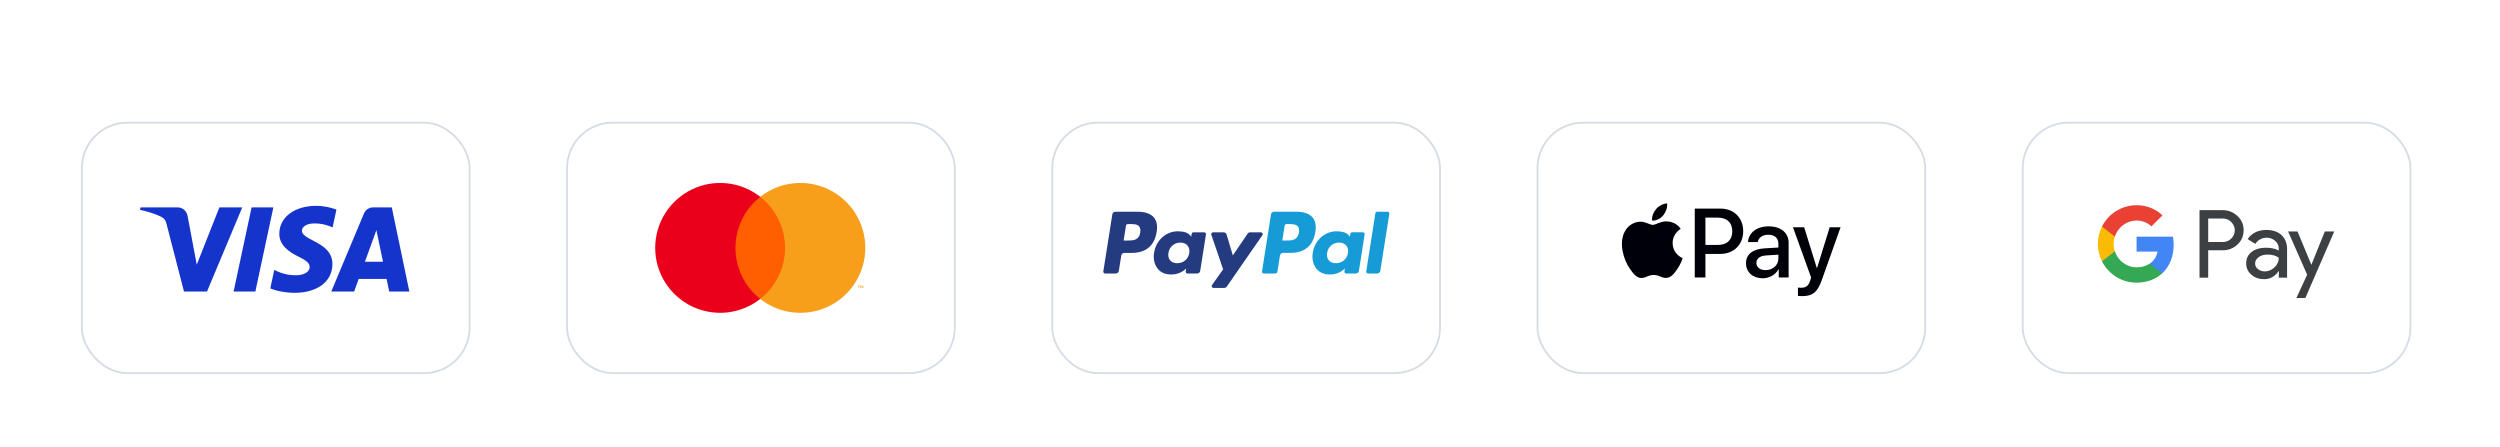 <svg width="302" height="54" viewBox="0 0 302 54" fill="none" xmlns="http://www.w3.org/2000/svg">
<g filter="url(#filter0_dd_1563_1856)">
<rect x="10" y="10" width="46.614" height="30.03" rx="5.379" fill="white"/>
<rect x="9.888" y="9.888" width="46.838" height="30.255" rx="5.491" stroke="#D6DCE5" stroke-width="0.224"/>
<path d="M33.022 20.121L30.848 30.285H28.219L30.393 20.121H33.022ZM44.084 26.684L45.468 22.867L46.265 26.684H44.084ZM47.017 30.285H49.449L47.327 20.121H45.082C44.578 20.121 44.152 20.414 43.963 20.867L40.019 30.285H42.779L43.328 28.767H46.701L47.017 30.285ZM40.156 26.966C40.167 24.284 36.446 24.136 36.472 22.938C36.479 22.573 36.827 22.185 37.587 22.086C37.964 22.037 39.001 21.999 40.179 22.541L40.641 20.386C40.008 20.156 39.194 19.935 38.181 19.935C35.583 19.935 33.753 21.317 33.738 23.295C33.722 24.758 35.044 25.575 36.04 26.061C37.064 26.559 37.408 26.878 37.404 27.324C37.397 28.006 36.587 28.306 35.831 28.318C34.509 28.339 33.742 27.962 33.13 27.677L32.654 29.904C33.268 30.186 34.402 30.431 35.578 30.444C38.34 30.444 40.147 29.079 40.156 26.966ZM29.265 20.121L25.006 30.285H22.226L20.13 22.173C20.003 21.674 19.892 21.491 19.505 21.28C18.873 20.938 17.829 20.616 16.911 20.416L16.974 20.121H21.448C22.017 20.121 22.531 20.501 22.66 21.157L23.767 27.039L26.503 20.121H29.265Z" fill="#1434CB"/>
</g>
<g filter="url(#filter1_dd_1563_1856)">
<rect x="68.614" y="10" width="46.614" height="30.03" rx="5.379" fill="white"/>
<rect x="68.502" y="9.888" width="46.838" height="30.255" rx="5.491" stroke="#D6DCE5" stroke-width="0.224"/>
<path d="M95.27 18.848H88.406V31.182H95.27V18.848Z" fill="#FF5F00"/>
<path d="M88.842 25.015C88.841 23.827 89.11 22.655 89.629 21.586C90.148 20.518 90.904 19.582 91.838 18.848C90.681 17.939 89.291 17.373 87.828 17.216C86.365 17.059 84.887 17.317 83.563 17.96C82.239 18.603 81.123 19.606 80.342 20.854C79.561 22.101 79.147 23.543 79.147 25.015C79.147 26.487 79.561 27.929 80.342 29.177C81.123 30.424 82.239 31.427 83.563 32.07C84.887 32.713 86.365 32.971 87.828 32.814C89.291 32.657 90.681 32.091 91.838 31.182C90.904 30.448 90.148 29.512 89.629 28.444C89.11 27.375 88.841 26.203 88.842 25.015Z" fill="#EB001B"/>
<path d="M104.529 25.015C104.529 26.487 104.115 27.929 103.334 29.177C102.553 30.424 101.437 31.427 100.113 32.07C98.79 32.713 97.312 32.971 95.848 32.814C94.385 32.657 92.995 32.091 91.838 31.182C92.772 30.448 93.526 29.511 94.045 28.443C94.564 27.375 94.834 26.203 94.834 25.015C94.834 23.828 94.564 22.655 94.045 21.587C93.526 20.519 92.772 19.582 91.838 18.848C92.995 17.939 94.385 17.373 95.848 17.216C97.312 17.059 98.79 17.317 100.113 17.96C101.437 18.603 102.553 19.606 103.334 20.854C104.115 22.101 104.529 23.543 104.529 25.015Z" fill="#F79E1B"/>
<path d="M103.78 29.876V29.623H103.882V29.572H103.623V29.623H103.725V29.876H103.78ZM104.284 29.876V29.571H104.204L104.113 29.78L104.021 29.571H103.942V29.876H103.998V29.646L104.084 29.844H104.142L104.228 29.645V29.876H104.284Z" fill="#F79E1B"/>
</g>
<g filter="url(#filter2_dd_1563_1856)">
<rect x="127.229" y="10" width="46.614" height="30.03" rx="5.379" fill="white"/>
<rect x="127.116" y="9.888" width="46.838" height="30.255" rx="5.491" stroke="#D6DCE5" stroke-width="0.224"/>
<path fill-rule="evenodd" clip-rule="evenodd" d="M137.426 20.646H134.738C134.554 20.646 134.398 20.78 134.369 20.961L133.282 27.852C133.261 27.988 133.366 28.11 133.504 28.11H134.787C134.971 28.11 135.127 27.977 135.156 27.795L135.449 25.936C135.477 25.754 135.634 25.621 135.818 25.621H136.668C138.439 25.621 139.46 24.764 139.727 23.067C139.848 22.324 139.732 21.741 139.384 21.332C139.003 20.884 138.325 20.646 137.426 20.646ZM137.736 23.163C137.589 24.127 136.852 24.127 136.139 24.127H135.734L136.018 22.326C136.035 22.217 136.13 22.137 136.24 22.137H136.425C136.911 22.137 137.369 22.137 137.605 22.414C137.746 22.579 137.789 22.824 137.736 23.163ZM145.459 23.132H144.172C144.063 23.132 143.968 23.212 143.951 23.321L143.894 23.681L143.804 23.55C143.525 23.146 142.904 23.011 142.284 23.011C140.862 23.011 139.647 24.088 139.411 25.599C139.288 26.352 139.462 27.073 139.89 27.576C140.282 28.038 140.843 28.23 141.511 28.23C142.657 28.23 143.292 27.493 143.292 27.493L143.235 27.851C143.213 27.988 143.319 28.11 143.456 28.11H144.615C144.799 28.11 144.955 27.977 144.984 27.795L145.68 23.39C145.702 23.255 145.597 23.132 145.459 23.132ZM143.665 25.636C143.541 26.372 142.957 26.865 142.213 26.865C141.84 26.865 141.541 26.745 141.349 26.518C141.159 26.293 141.086 25.971 141.147 25.614C141.263 24.885 141.856 24.376 142.589 24.376C142.955 24.376 143.252 24.497 143.447 24.726C143.644 24.957 143.721 25.28 143.665 25.636ZM151.02 23.132H152.313C152.495 23.132 152.6 23.335 152.497 23.483L148.196 29.691C148.126 29.792 148.011 29.852 147.889 29.852H146.597C146.415 29.852 146.309 29.647 146.414 29.498L147.754 27.608L146.329 23.428C146.28 23.283 146.387 23.132 146.542 23.132H147.813C147.978 23.132 148.123 23.24 148.171 23.398L148.927 25.923L150.711 23.296C150.781 23.193 150.897 23.132 151.02 23.132Z" fill="#253B80"/>
<path fill-rule="evenodd" clip-rule="evenodd" d="M165.043 27.851L166.146 20.834C166.162 20.726 166.257 20.645 166.367 20.645H167.608C167.745 20.645 167.851 20.768 167.829 20.904L166.741 27.794C166.713 27.976 166.557 28.11 166.372 28.11H165.263C165.126 28.11 165.021 27.987 165.043 27.851ZM156.596 20.645H153.908C153.724 20.645 153.568 20.779 153.539 20.96L152.452 27.851C152.431 27.987 152.536 28.11 152.673 28.11H154.052C154.18 28.11 154.29 28.016 154.31 27.889L154.619 25.936C154.647 25.754 154.804 25.62 154.987 25.62H155.838C157.608 25.62 158.63 24.764 158.897 23.066C159.017 22.324 158.902 21.74 158.554 21.331C158.172 20.883 157.495 20.645 156.596 20.645ZM156.906 23.162C156.759 24.126 156.022 24.126 155.309 24.126H154.904L155.189 22.326C155.206 22.217 155.3 22.137 155.41 22.137H155.596C156.081 22.137 156.539 22.137 156.776 22.413C156.917 22.578 156.96 22.823 156.906 23.162ZM164.629 23.131H163.342C163.232 23.131 163.138 23.211 163.122 23.32L163.065 23.68L162.974 23.55C162.696 23.145 162.075 23.01 161.455 23.01C160.032 23.01 158.818 24.087 158.582 25.598C158.459 26.352 158.633 27.072 159.061 27.575C159.454 28.037 160.014 28.229 160.682 28.229C161.827 28.229 162.463 27.493 162.463 27.493L162.406 27.85C162.384 27.987 162.489 28.11 162.627 28.11H163.786C163.97 28.11 164.126 27.976 164.155 27.794L164.851 23.39C164.872 23.254 164.767 23.131 164.629 23.131ZM162.835 25.636C162.711 26.371 162.127 26.864 161.383 26.864C161.01 26.864 160.71 26.745 160.518 26.517C160.328 26.292 160.257 25.971 160.317 25.613C160.433 24.884 161.026 24.375 161.759 24.375C162.124 24.375 162.421 24.496 162.617 24.725C162.814 24.957 162.892 25.28 162.835 25.636Z" fill="#179BD7"/>
</g>
<g filter="url(#filter3_dd_1563_1856)">
<rect x="185.843" y="10" width="46.614" height="30.03" rx="5.379" fill="white"/>
<rect x="185.731" y="9.888" width="46.838" height="30.255" rx="5.491" stroke="#D6DCE5" stroke-width="0.224"/>
<path d="M200.92 21.082C201.231 20.693 201.442 20.17 201.386 19.637C200.931 19.659 200.375 19.937 200.054 20.326C199.765 20.66 199.509 21.204 199.576 21.715C200.087 21.759 200.598 21.46 200.92 21.082Z" fill="#000008"/>
<path d="M201.38 21.815C200.638 21.771 200.007 22.236 199.653 22.236C199.298 22.236 198.755 21.837 198.168 21.848C197.404 21.859 196.696 22.291 196.308 22.978C195.51 24.353 196.097 26.392 196.873 27.511C197.249 28.065 197.703 28.675 198.301 28.653C198.866 28.631 199.088 28.287 199.775 28.287C200.461 28.287 200.66 28.653 201.259 28.642C201.879 28.631 202.267 28.087 202.643 27.533C203.075 26.902 203.252 26.292 203.263 26.259C203.252 26.248 202.067 25.793 202.056 24.43C202.045 23.289 202.986 22.746 203.031 22.712C202.499 21.926 201.668 21.837 201.38 21.815Z" fill="#000008"/>
<path d="M207.842 20.27C209.455 20.27 210.579 21.382 210.579 23.001C210.579 24.626 209.432 25.744 207.802 25.744H206.016V28.584H204.726V20.27L207.842 20.27ZM206.016 24.66H207.497C208.62 24.66 209.259 24.056 209.259 23.007C209.259 21.959 208.62 21.359 207.502 21.359H206.016V24.66Z" fill="#000008"/>
<path d="M210.916 26.861C210.916 25.801 211.728 25.15 213.169 25.07L214.828 24.972V24.505C214.828 23.831 214.372 23.428 213.612 23.428C212.892 23.428 212.442 23.773 212.333 24.315H211.158C211.227 23.22 212.16 22.414 213.658 22.414C215.127 22.414 216.066 23.191 216.066 24.407V28.584H214.874V27.587H214.845C214.494 28.261 213.727 28.687 212.932 28.687C211.745 28.687 210.916 27.95 210.916 26.861ZM214.828 26.314V25.836L213.335 25.928C212.592 25.98 212.172 26.308 212.172 26.827C212.172 27.357 212.61 27.702 213.278 27.702C214.148 27.702 214.828 27.103 214.828 26.314Z" fill="#000008"/>
<path d="M217.192 30.813V29.805C217.284 29.828 217.491 29.828 217.595 29.828C218.171 29.828 218.482 29.586 218.672 28.964C218.672 28.952 218.782 28.595 218.782 28.59L216.593 22.523H217.941L219.473 27.455H219.496L221.029 22.523H222.342L220.072 28.901C219.554 30.37 218.955 30.842 217.699 30.842C217.595 30.842 217.284 30.831 217.192 30.813Z" fill="#000008"/>
</g>
<g filter="url(#filter4_dd_1563_1856)">
<rect x="244.457" y="10" width="46.614" height="30.03" rx="5.379" fill="white"/>
<rect x="244.345" y="9.888" width="46.838" height="30.255" rx="5.491" stroke="#D6DCE5" stroke-width="0.224"/>
<path d="M266.751 28.614H265.703V20.456H268.482C269.186 20.456 269.787 20.691 270.279 21.16C270.781 21.63 271.032 22.203 271.032 22.881C271.032 23.574 270.781 24.148 270.279 24.612C269.793 25.076 269.192 25.305 268.482 25.305H266.751V28.614ZM266.751 21.461V24.306H268.504C268.919 24.306 269.268 24.164 269.541 23.885C269.82 23.607 269.962 23.268 269.962 22.886C269.962 22.509 269.82 22.176 269.541 21.898C269.268 21.608 268.924 21.466 268.504 21.466H266.751V21.461Z" fill="#3C4043"/>
<path d="M273.773 22.848C274.549 22.848 275.16 23.055 275.608 23.47C276.056 23.885 276.28 24.453 276.28 25.174V28.614H275.28V27.839H275.237C274.805 28.478 274.226 28.794 273.506 28.794C272.889 28.794 272.375 28.614 271.96 28.248C271.545 27.883 271.338 27.429 271.338 26.883C271.338 26.304 271.556 25.846 271.993 25.507C272.43 25.163 273.014 24.994 273.74 24.994C274.363 24.994 274.876 25.108 275.275 25.338V25.098C275.275 24.732 275.133 24.426 274.844 24.169C274.554 23.913 274.216 23.787 273.828 23.787C273.244 23.787 272.779 24.033 272.441 24.53L271.518 23.951C272.026 23.214 272.779 22.848 273.773 22.848ZM272.419 26.9C272.419 27.173 272.534 27.402 272.768 27.582C272.998 27.762 273.271 27.855 273.582 27.855C274.024 27.855 274.418 27.691 274.762 27.364C275.106 27.036 275.28 26.654 275.28 26.212C274.953 25.955 274.5 25.824 273.915 25.824C273.489 25.824 273.134 25.928 272.85 26.13C272.561 26.343 272.419 26.599 272.419 26.9Z" fill="#3C4043"/>
<path d="M281.981 23.028L278.486 31.066H277.405L278.704 28.254L276.4 23.028H277.541L279.201 27.036H279.223L280.839 23.028H281.981Z" fill="#3C4043"/>
<path d="M262.581 24.644C262.581 24.303 262.55 23.976 262.493 23.661H258.098V25.463L260.63 25.463C260.527 26.063 260.196 26.574 259.69 26.915V28.084H261.197C262.077 27.27 262.581 26.066 262.581 24.644Z" fill="#4285F4"/>
<path d="M259.691 26.915C259.271 27.198 258.731 27.363 258.1 27.363C256.879 27.363 255.844 26.541 255.473 25.432H253.919V26.638C254.689 28.166 256.271 29.215 258.1 29.215C259.363 29.215 260.425 28.799 261.197 28.084L259.691 26.915Z" fill="#34A853"/>
<path d="M255.327 24.538C255.327 24.227 255.378 23.926 255.473 23.643V22.437H253.919C253.6 23.069 253.421 23.782 253.421 24.538C253.421 25.294 253.601 26.007 253.919 26.639L255.473 25.433C255.378 25.15 255.327 24.849 255.327 24.538Z" fill="#FABB05"/>
<path d="M258.1 21.712C258.789 21.712 259.407 21.95 259.894 22.414L261.23 21.08C260.419 20.325 259.362 19.861 258.1 19.861C256.272 19.861 254.689 20.909 253.919 22.437L255.473 23.643C255.844 22.534 256.879 21.712 258.1 21.712Z" fill="#E94235"/>
</g>
<defs>
<filter id="filter0_dd_1563_1856" x="0.812" y="5.294" width="64.991" height="48.407" filterUnits="userSpaceOnUse" color-interpolation-filters="sRGB">
<feFlood flood-opacity="0" result="BackgroundImageFix"/>
<feColorMatrix in="SourceAlpha" type="matrix" values="0 0 0 0 0 0 0 0 0 0 0 0 0 0 0 0 0 0 127 0" result="hardAlpha"/>
<feOffset dy="0.448"/>
<feGaussianBlur stdDeviation="2.241"/>
<feColorMatrix type="matrix" values="0 0 0 0 0.718 0 0 0 0 0.718 0 0 0 0 0.718 0 0 0 0.08 0"/>
<feBlend mode="normal" in2="BackgroundImageFix" result="effect1_dropShadow_1563_1856"/>
<feColorMatrix in="SourceAlpha" type="matrix" values="0 0 0 0 0 0 0 0 0 0 0 0 0 0 0 0 0 0 127 0" result="hardAlpha"/>
<feOffset dy="4.482"/>
<feGaussianBlur stdDeviation="4.482"/>
<feColorMatrix type="matrix" values="0 0 0 0 0.718 0 0 0 0 0.718 0 0 0 0 0.718 0 0 0 0.08 0"/>
<feBlend mode="normal" in2="effect1_dropShadow_1563_1856" result="effect2_dropShadow_1563_1856"/>
<feBlend mode="normal" in="SourceGraphic" in2="effect2_dropShadow_1563_1856" result="shape"/>
</filter>
<filter id="filter1_dd_1563_1856" x="59.426" y="5.294" width="64.991" height="48.407" filterUnits="userSpaceOnUse" color-interpolation-filters="sRGB">
<feFlood flood-opacity="0" result="BackgroundImageFix"/>
<feColorMatrix in="SourceAlpha" type="matrix" values="0 0 0 0 0 0 0 0 0 0 0 0 0 0 0 0 0 0 127 0" result="hardAlpha"/>
<feOffset dy="0.448"/>
<feGaussianBlur stdDeviation="2.241"/>
<feColorMatrix type="matrix" values="0 0 0 0 0.718 0 0 0 0 0.718 0 0 0 0 0.718 0 0 0 0.08 0"/>
<feBlend mode="normal" in2="BackgroundImageFix" result="effect1_dropShadow_1563_1856"/>
<feColorMatrix in="SourceAlpha" type="matrix" values="0 0 0 0 0 0 0 0 0 0 0 0 0 0 0 0 0 0 127 0" result="hardAlpha"/>
<feOffset dy="4.482"/>
<feGaussianBlur stdDeviation="4.482"/>
<feColorMatrix type="matrix" values="0 0 0 0 0.718 0 0 0 0 0.718 0 0 0 0 0.718 0 0 0 0.08 0"/>
<feBlend mode="normal" in2="effect1_dropShadow_1563_1856" result="effect2_dropShadow_1563_1856"/>
<feBlend mode="normal" in="SourceGraphic" in2="effect2_dropShadow_1563_1856" result="shape"/>
</filter>
<filter id="filter2_dd_1563_1856" x="118.04" y="5.294" width="64.991" height="48.407" filterUnits="userSpaceOnUse" color-interpolation-filters="sRGB">
<feFlood flood-opacity="0" result="BackgroundImageFix"/>
<feColorMatrix in="SourceAlpha" type="matrix" values="0 0 0 0 0 0 0 0 0 0 0 0 0 0 0 0 0 0 127 0" result="hardAlpha"/>
<feOffset dy="0.448"/>
<feGaussianBlur stdDeviation="2.241"/>
<feColorMatrix type="matrix" values="0 0 0 0 0.718 0 0 0 0 0.718 0 0 0 0 0.718 0 0 0 0.08 0"/>
<feBlend mode="normal" in2="BackgroundImageFix" result="effect1_dropShadow_1563_1856"/>
<feColorMatrix in="SourceAlpha" type="matrix" values="0 0 0 0 0 0 0 0 0 0 0 0 0 0 0 0 0 0 127 0" result="hardAlpha"/>
<feOffset dy="4.482"/>
<feGaussianBlur stdDeviation="4.482"/>
<feColorMatrix type="matrix" values="0 0 0 0 0.718 0 0 0 0 0.718 0 0 0 0 0.718 0 0 0 0.08 0"/>
<feBlend mode="normal" in2="effect1_dropShadow_1563_1856" result="effect2_dropShadow_1563_1856"/>
<feBlend mode="normal" in="SourceGraphic" in2="effect2_dropShadow_1563_1856" result="shape"/>
</filter>
<filter id="filter3_dd_1563_1856" x="176.654" y="5.294" width="64.991" height="48.407" filterUnits="userSpaceOnUse" color-interpolation-filters="sRGB">
<feFlood flood-opacity="0" result="BackgroundImageFix"/>
<feColorMatrix in="SourceAlpha" type="matrix" values="0 0 0 0 0 0 0 0 0 0 0 0 0 0 0 0 0 0 127 0" result="hardAlpha"/>
<feOffset dy="0.448"/>
<feGaussianBlur stdDeviation="2.241"/>
<feColorMatrix type="matrix" values="0 0 0 0 0.718 0 0 0 0 0.718 0 0 0 0 0.718 0 0 0 0.08 0"/>
<feBlend mode="normal" in2="BackgroundImageFix" result="effect1_dropShadow_1563_1856"/>
<feColorMatrix in="SourceAlpha" type="matrix" values="0 0 0 0 0 0 0 0 0 0 0 0 0 0 0 0 0 0 127 0" result="hardAlpha"/>
<feOffset dy="4.482"/>
<feGaussianBlur stdDeviation="4.482"/>
<feColorMatrix type="matrix" values="0 0 0 0 0.718 0 0 0 0 0.718 0 0 0 0 0.718 0 0 0 0.08 0"/>
<feBlend mode="normal" in2="effect1_dropShadow_1563_1856" result="effect2_dropShadow_1563_1856"/>
<feBlend mode="normal" in="SourceGraphic" in2="effect2_dropShadow_1563_1856" result="shape"/>
</filter>
<filter id="filter4_dd_1563_1856" x="235.269" y="5.294" width="64.991" height="48.407" filterUnits="userSpaceOnUse" color-interpolation-filters="sRGB">
<feFlood flood-opacity="0" result="BackgroundImageFix"/>
<feColorMatrix in="SourceAlpha" type="matrix" values="0 0 0 0 0 0 0 0 0 0 0 0 0 0 0 0 0 0 127 0" result="hardAlpha"/>
<feOffset dy="0.448"/>
<feGaussianBlur stdDeviation="2.241"/>
<feColorMatrix type="matrix" values="0 0 0 0 0.718 0 0 0 0 0.718 0 0 0 0 0.718 0 0 0 0.08 0"/>
<feBlend mode="normal" in2="BackgroundImageFix" result="effect1_dropShadow_1563_1856"/>
<feColorMatrix in="SourceAlpha" type="matrix" values="0 0 0 0 0 0 0 0 0 0 0 0 0 0 0 0 0 0 127 0" result="hardAlpha"/>
<feOffset dy="4.482"/>
<feGaussianBlur stdDeviation="4.482"/>
<feColorMatrix type="matrix" values="0 0 0 0 0.718 0 0 0 0 0.718 0 0 0 0 0.718 0 0 0 0.08 0"/>
<feBlend mode="normal" in2="effect1_dropShadow_1563_1856" result="effect2_dropShadow_1563_1856"/>
<feBlend mode="normal" in="SourceGraphic" in2="effect2_dropShadow_1563_1856" result="shape"/>
</filter>
</defs>
</svg>
